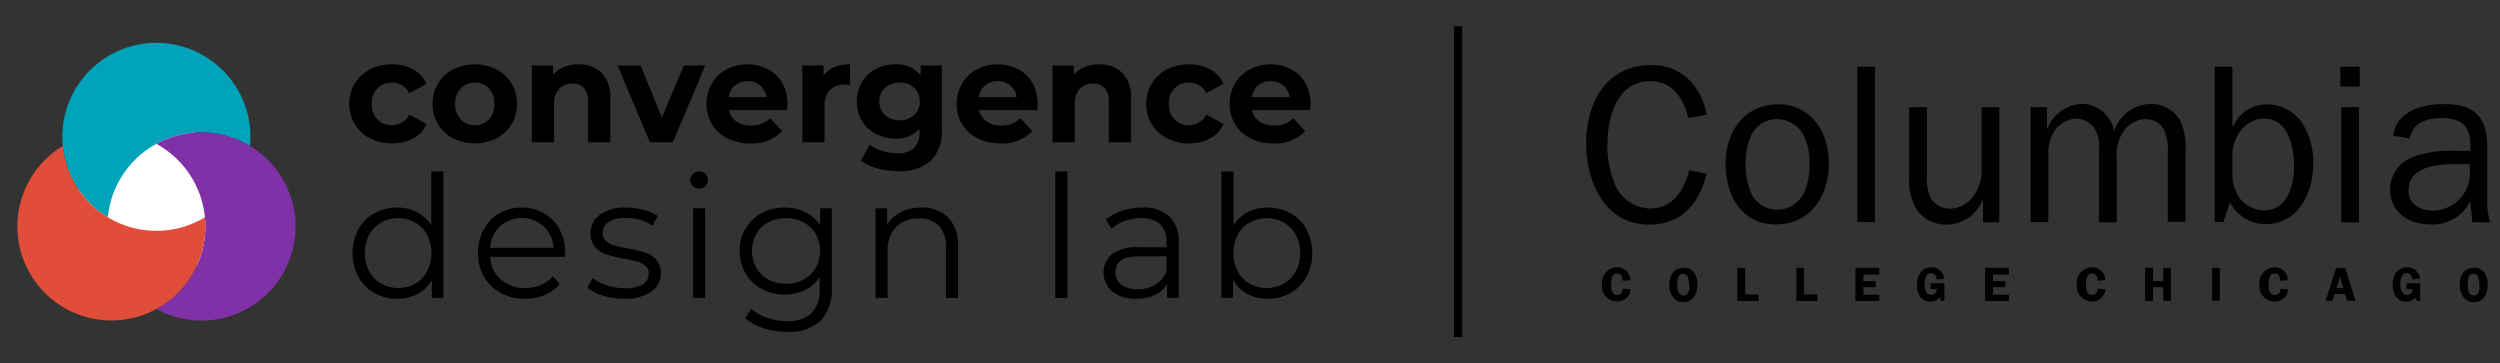 <svg xmlns="http://www.w3.org/2000/svg" viewBox="0 0 289.008 42"><rect x="0" y="0" width="289.008" height="42" fill="#333333" stroke="none"/><defs><style>.cls-1{fill:#fff;}.cls-2{fill:#00a3ba;}.cls-3{fill:#8031a7;}.cls-4{fill:#e04e39;}.cls-5{fill:#010101;}</style></defs><title>logo-lockup</title><g id="Lockup"><g id="convergence-circles"><path class="cls-1" d="M18.078,12.062A20.745,20.745,0,0,0,7.373,28.265a20.599,20.599,0,0,0,21.411,0A20.745,20.745,0,0,0,18.078,12.062Z"/><path class="cls-2" d="M18.078,4.954A10.871,10.871,0,0,0,7.208,15.825c0,.355.02.705.053,1.052a10.858,10.858,0,0,0,5.208,8.247,10.851,10.851,0,0,1,16.428-8.247c.033-.346.053-.697.053-1.052A10.871,10.871,0,0,0,18.078,4.954Z"/><path class="cls-3" d="M28.896,16.876a10.833,10.833,0,0,0-10.818-.245,10.871,10.871,0,0,1,5.61,8.491c.033.346.053.697.053,1.052a10.867,10.867,0,0,1-5.663,9.543A10.865,10.865,0,0,0,28.896,16.876Z"/><path class="cls-4" d="M23.688,25.123A10.87,10.87,0,0,1,7.261,16.876a10.866,10.866,0,1,0,16.481,9.298C23.741,25.82,23.722,25.47,23.688,25.123Z"/></g><g id="convergence"><path d="M51.257,19.82V34.437H49.917V32.389a4.273,4.273,0,0,1-1.665,1.596,4.888,4.888,0,0,1-2.334.552,5.263,5.263,0,0,1-2.64-.67A4.78,4.78,0,0,1,41.426,31.994a5.931,5.931,0,0,1,0-5.477A4.721,4.721,0,0,1,43.278,24.656a5.327,5.327,0,0,1,2.64-.66,4.905,4.905,0,0,1,2.275.522,4.31,4.31,0,0,1,1.665,1.526V19.82ZM47.996,32.792a3.57,3.57,0,0,0,1.379-1.428,4.673,4.673,0,0,0,0-4.216,3.573,3.573,0,0,0-1.379-1.429,4.117,4.117,0,0,0-3.94,0,3.566,3.566,0,0,0-1.379,1.429,4.673,4.673,0,0,0,0,4.216,3.564,3.564,0,0,0,1.379,1.428,4.11,4.11,0,0,0,3.94,0Z"/><path d="M65.322,29.689H56.654a3.705,3.705,0,0,0,1.241,2.61,4.121,4.121,0,0,0,2.837.995,4.476,4.476,0,0,0,1.773-.345A3.872,3.872,0,0,0,63.904,31.935l.788.906a4.435,4.435,0,0,1-1.724,1.261,5.827,5.827,0,0,1-2.275.434,5.751,5.751,0,0,1-2.827-.68,4.893,4.893,0,0,1-1.921-1.882,5.359,5.359,0,0,1-.689-2.719A5.557,5.557,0,0,1,55.915,26.537a4.78,4.78,0,0,1,1.812-1.871,5.064,5.064,0,0,1,2.591-.67,5.01,5.01,0,0,1,2.581.67,4.747,4.747,0,0,1,1.792,1.861,5.605,5.605,0,0,1,.65,2.729ZM57.807,26.153A3.753,3.753,0,0,0,56.654,28.645h7.348a3.754,3.754,0,0,0-1.152-2.492,3.806,3.806,0,0,0-5.043,0Z"/><path d="M69.705,34.171a5.171,5.171,0,0,1-1.803-.916l.63-1.103a5.3,5.3,0,0,0,1.635.837,6.49,6.49,0,0,0,2.049.325,3.907,3.907,0,0,0,2.098-.443,1.41,1.41,0,0,0,.68-1.251,1.127,1.127,0,0,0-.374-.896,2.481,2.481,0,0,0-.946-.492,13.637,13.637,0,0,0-1.517-.325,17.332,17.332,0,0,1-2.029-.482,2.978,2.978,0,0,1-1.31-.838,2.326,2.326,0,0,1-.541-1.635,2.562,2.562,0,0,1,1.083-2.128,4.868,4.868,0,0,1,3.014-.827,7.85,7.85,0,0,1,2.01.266,5.543,5.543,0,0,1,1.655.7l-.611,1.122a5.232,5.232,0,0,0-3.054-.886,3.539,3.539,0,0,0-2.019.473,1.448,1.448,0,0,0-.68,1.241,1.224,1.224,0,0,0,.384.945,2.356,2.356,0,0,0,.956.522,15.446,15.446,0,0,0,1.576.345,17.897,17.897,0,0,1,1.99.473,2.923,2.923,0,0,1,1.281.808,2.223,2.223,0,0,1,.532,1.576,2.507,2.507,0,0,1-1.133,2.157,5.391,5.391,0,0,1-3.142.798A7.946,7.946,0,0,1,69.705,34.171Z"/><path d="M80.097,21.514a.964.964,0,0,1-.295-.709.944.944,0,0,1,.295-.689.989.989,0,0,1,.729-.295,1.007,1.007,0,0,1,.729.285.913.913,0,0,1,.296.68,1.031,1.031,0,0,1-1.753.729Zm.02,2.562H81.515v10.362H80.116Z"/><path d="M96.153,24.075v9.102A5.276,5.276,0,0,1,94.862,37.087a5.336,5.336,0,0,1-3.891,1.27,8.694,8.694,0,0,1-2.729-.423,5.624,5.624,0,0,1-2.098-1.173l.709-1.063a5.318,5.318,0,0,0,1.822,1.044,6.792,6.792,0,0,0,2.256.375,3.979,3.979,0,0,0,2.896-.917,3.856,3.856,0,0,0,.926-2.847V32.034a4.222,4.222,0,0,1-1.704,1.497,5.265,5.265,0,0,1-2.334.512,5.507,5.507,0,0,1-2.649-.64,4.724,4.724,0,0,1-1.872-1.793,5.042,5.042,0,0,1-.68-2.61A4.989,4.989,0,0,1,86.194,26.399a4.695,4.695,0,0,1,1.861-1.772A5.556,5.556,0,0,1,90.715,23.996a5.257,5.257,0,0,1,2.384.532,4.296,4.296,0,0,1,1.714,1.536V24.075ZM92.882,32.319a3.484,3.484,0,0,0,1.409-1.35,3.853,3.853,0,0,0,.502-1.97,3.802,3.802,0,0,0-.502-1.96,3.527,3.527,0,0,0-1.399-1.34,4.55,4.55,0,0,0-4.058-.01,3.433,3.433,0,0,0-1.398,1.34,4.112,4.112,0,0,0,0,3.939,3.494,3.494,0,0,0,1.398,1.35,4.185,4.185,0,0,0,2.02.482A4.241,4.241,0,0,0,92.882,32.319Z"/><path d="M109.597,25.129a4.425,4.425,0,0,1,1.152,3.3v6.009h-1.398V28.566a3.436,3.436,0,0,0-.808-2.462,3.036,3.036,0,0,0-2.305-.848,3.54,3.54,0,0,0-2.649.995,3.756,3.756,0,0,0-.975,2.748v5.438H101.215V24.075h1.34v1.911a3.884,3.884,0,0,1,1.586-1.468,5.078,5.078,0,0,1,2.354-.522A4.234,4.234,0,0,1,109.597,25.129Z"/><path d="M121.998,19.82h1.398V34.437h-1.398Z"/><path d="M135.177,25.011a3.92,3.92,0,0,1,1.084,3.004v6.423h-1.34V32.822a3.216,3.216,0,0,1-1.389,1.261,4.868,4.868,0,0,1-2.177.453,4.264,4.264,0,0,1-2.759-.828,2.847,2.847,0,0,1-.068-4.313,4.672,4.672,0,0,1,3.044-.809h3.289v-.63a2.657,2.657,0,0,0-.748-2.039,3.094,3.094,0,0,0-2.187-.699,5.558,5.558,0,0,0-1.892.325,4.768,4.768,0,0,0-1.557.896l-.63-1.045a5.592,5.592,0,0,1,1.892-1.034,7.381,7.381,0,0,1,2.324-.364A4.389,4.389,0,0,1,135.177,25.011Zm-1.576,7.88a3.232,3.232,0,0,0,1.261-1.566V29.631h-3.25q-2.66,0-2.659,1.852a1.692,1.692,0,0,0,.689,1.428,3.132,3.132,0,0,0,1.931.522A3.684,3.684,0,0,0,133.601,32.891Z"/><path d="M149.184,24.656a4.721,4.721,0,0,1,1.852,1.861,5.931,5.931,0,0,1,0,5.477,4.78,4.78,0,0,1-1.852,1.872,5.266,5.266,0,0,1-2.64.67,4.892,4.892,0,0,1-2.335-.552,4.264,4.264,0,0,1-1.664-1.596v2.049h-1.34V19.82h1.398v6.225a4.307,4.307,0,0,1,1.665-1.526,4.902,4.902,0,0,1,2.275-.522A5.331,5.331,0,0,1,149.184,24.656Zm-.769,8.136a3.543,3.543,0,0,0,1.39-1.428,4.677,4.677,0,0,0,0-4.216,3.546,3.546,0,0,0-1.39-1.429,4.135,4.135,0,0,0-3.949,0,3.566,3.566,0,0,0-1.379,1.429,4.669,4.669,0,0,0,0,4.216,3.564,3.564,0,0,0,1.379,1.428,4.128,4.128,0,0,0,3.949,0Z"/><path d="M42.779,15.992a4.386,4.386,0,0,1-1.766-1.626,4.431,4.431,0,0,1-.635-2.359,4.436,4.436,0,0,1,.635-2.359,4.384,4.384,0,0,1,1.766-1.625,5.456,5.456,0,0,1,2.549-.586,4.94,4.94,0,0,1,2.45.586,3.475,3.475,0,0,1,1.526,1.675l-1.997,1.072a2.183,2.183,0,0,0-1.997-1.221,2.257,2.257,0,0,0-1.667.66,2.428,2.428,0,0,0-.66,1.798,2.431,2.431,0,0,0,.66,1.799,2.257,2.257,0,0,0,1.667.66A2.16,2.16,0,0,0,47.308,13.244l1.997,1.09a3.543,3.543,0,0,1-1.526,1.649,4.881,4.881,0,0,1-2.45.594A5.455,5.455,0,0,1,42.779,15.992Z"/><path d="M52.382,15.992a4.356,4.356,0,0,1-1.741-1.626,4.474,4.474,0,0,1-.627-2.359,4.479,4.479,0,0,1,.627-2.359,4.354,4.354,0,0,1,1.741-1.625,5.679,5.679,0,0,1,5.024,0,4.367,4.367,0,0,1,1.732,1.625,4.479,4.479,0,0,1,.627,2.359,4.474,4.474,0,0,1-.627,2.359,4.369,4.369,0,0,1-1.732,1.626,5.687,5.687,0,0,1-5.024,0Zm4.142-2.195a2.491,2.491,0,0,0,.635-1.79,2.491,2.491,0,0,0-.635-1.79,2.144,2.144,0,0,0-1.625-.668,2.172,2.172,0,0,0-1.634.668,2.473,2.473,0,0,0-.644,1.79,2.473,2.473,0,0,0,.644,1.79,2.169,2.169,0,0,0,1.634.669A2.141,2.141,0,0,0,56.524,13.797Z"/><path d="M69.542,8.427a3.924,3.924,0,0,1,1.015,2.937v5.082H67.983V11.76a2.317,2.317,0,0,0-.462-1.576A1.694,1.694,0,0,0,66.184,9.664a2.049,2.049,0,0,0-1.551.603,2.492,2.492,0,0,0-.577,1.79V16.445H61.482v-8.877H63.94v1.04a3.409,3.409,0,0,1,1.271-.866,4.415,4.415,0,0,1,1.667-.306A3.652,3.652,0,0,1,69.542,8.427Z"/><path d="M81.529,7.568l-3.746,8.877H75.128l-3.729-8.877h2.656l2.458,6.039,2.541-6.039Z"/><path d="M90.984,12.733H84.268a2.086,2.086,0,0,0,.858,1.303,2.838,2.838,0,0,0,1.683.479,3.403,3.403,0,0,0,1.229-.206,2.969,2.969,0,0,0,.999-.651l1.369,1.484A4.603,4.603,0,0,1,86.743,16.577a5.792,5.792,0,0,1-2.656-.585,4.294,4.294,0,0,1-1.782-1.626,4.474,4.474,0,0,1-.627-2.359,4.535,4.535,0,0,1,.619-2.351,4.327,4.327,0,0,1,1.699-1.634A5.263,5.263,0,0,1,88.773,7.997a4.109,4.109,0,0,1,1.658,1.609,4.798,4.798,0,0,1,.602,2.434C91.033,12.073,91.017,12.304,90.984,12.733ZM84.961,9.879a2.108,2.108,0,0,0-.726,1.353h4.373a2.132,2.132,0,0,0-.726-1.345,2.172,2.172,0,0,0-1.452-.503A2.216,2.216,0,0,0,84.961,9.879Z"/><path d="M96.453,7.766a4.628,4.628,0,0,1,1.807-.33v2.376c-.287-.021-.479-.033-.578-.033a2.356,2.356,0,0,0-1.732.619,2.498,2.498,0,0,0-.627,1.856V16.445H92.749v-8.877h2.458V8.74A2.86,2.86,0,0,1,96.453,7.766Z"/><path d="M108.87,7.568v7.393a4.745,4.745,0,0,1-1.271,3.63,5.247,5.247,0,0,1-3.713,1.188,9.286,9.286,0,0,1-2.442-.313,5.346,5.346,0,0,1-1.914-.907l1.023-1.848a4.201,4.201,0,0,0,1.419.733,5.639,5.639,0,0,0,1.716.272,2.783,2.783,0,0,0,1.972-.602,2.403,2.403,0,0,0,.635-1.823V14.911a3.6,3.6,0,0,1-2.805,1.105,4.709,4.709,0,0,1-2.235-.536,4.082,4.082,0,0,1-1.609-1.51,4.224,4.224,0,0,1-.594-2.244,4.224,4.224,0,0,1,.594-2.244,4.089,4.089,0,0,1,1.609-1.51,4.709,4.709,0,0,1,2.235-.536,3.524,3.524,0,0,1,2.937,1.27V7.568Zm-3.193,5.734a2.045,2.045,0,0,0,.652-1.576,2.048,2.048,0,0,0-.652-1.576,2.371,2.371,0,0,0-1.675-.602,2.401,2.401,0,0,0-1.683.602,2.036,2.036,0,0,0-.66,1.576,2.033,2.033,0,0,0,.66,1.576,2.401,2.401,0,0,0,1.683.602A2.371,2.371,0,0,0,105.677,13.303Z"/><path d="M119.908,12.733H113.193a2.086,2.086,0,0,0,.858,1.303,2.838,2.838,0,0,0,1.683.479,3.403,3.403,0,0,0,1.229-.206,2.969,2.969,0,0,0,.999-.651l1.369,1.484a4.603,4.603,0,0,1-3.663,1.436,5.792,5.792,0,0,1-2.656-.585,4.294,4.294,0,0,1-1.782-1.626,4.474,4.474,0,0,1-.627-2.359,4.535,4.535,0,0,1,.619-2.351,4.327,4.327,0,0,1,1.699-1.634,5.263,5.263,0,0,1,4.777-.025,4.109,4.109,0,0,1,1.658,1.609,4.798,4.798,0,0,1,.602,2.434C119.958,12.073,119.942,12.304,119.908,12.733ZM113.886,9.879a2.108,2.108,0,0,0-.726,1.353h4.373a2.132,2.132,0,0,0-.726-1.345,2.172,2.172,0,0,0-1.452-.503A2.216,2.216,0,0,0,113.886,9.879Z"/><path d="M129.734,8.427a3.924,3.924,0,0,1,1.015,2.937v5.082H128.175V11.76a2.312,2.312,0,0,0-.463-1.576,1.692,1.692,0,0,0-1.336-.52,2.049,2.049,0,0,0-1.551.603,2.492,2.492,0,0,0-.577,1.79V16.445H121.674v-8.877h2.458v1.04a3.409,3.409,0,0,1,1.271-.866,4.414,4.414,0,0,1,1.666-.306A3.653,3.653,0,0,1,129.734,8.427Z"/><path d="M134.914,15.992a4.353,4.353,0,0,1-2.4-3.985,4.431,4.431,0,0,1,.635-2.359,4.384,4.384,0,0,1,1.766-1.625,5.455,5.455,0,0,1,2.549-.586,4.942,4.942,0,0,1,2.451.586,3.469,3.469,0,0,1,1.525,1.675l-1.996,1.072a2.183,2.183,0,0,0-1.996-1.221,2.256,2.256,0,0,0-1.667.66,2.427,2.427,0,0,0-.66,1.798,2.429,2.429,0,0,0,.66,1.799,2.256,2.256,0,0,0,1.667.66,2.159,2.159,0,0,0,1.996-1.222l1.996,1.09a3.536,3.536,0,0,1-1.525,1.649,4.883,4.883,0,0,1-2.451.594A5.454,5.454,0,0,1,134.914,15.992Z"/><path d="M151.457,12.733H144.74a2.089,2.089,0,0,0,.858,1.303,2.839,2.839,0,0,0,1.683.479,3.405,3.405,0,0,0,1.229-.206,2.96,2.96,0,0,0,.999-.651l1.37,1.484A4.604,4.604,0,0,1,147.216,16.577a5.797,5.797,0,0,1-2.657-.585,4.295,4.295,0,0,1-1.781-1.626,4.474,4.474,0,0,1-.627-2.359,4.539,4.539,0,0,1,.618-2.351,4.336,4.336,0,0,1,1.7-1.634,5.263,5.263,0,0,1,4.777-.025,4.103,4.103,0,0,1,1.658,1.609,4.798,4.798,0,0,1,.603,2.434C151.507,12.073,151.49,12.304,151.457,12.733Zm-6.023-2.854a2.105,2.105,0,0,0-.726,1.353h4.373a2.132,2.132,0,0,0-.726-1.345,2.175,2.175,0,0,0-1.452-.503A2.216,2.216,0,0,0,145.434,9.879Z"/></g><g id="columbia"><path class="cls-5" d="M197.295,20.081c-.837,3.375-2.835,5.886-6.642,5.886-5.184,0-7.29-5.022-7.29-9.397,0-4.617,2.268-9.046,7.506-9.046,3.591,0,5.724,2.403,6.453,5.724l-2.133.405c-.621-2.268-1.755-4.266-4.428-4.266-3.888,0-4.941,4.266-4.941,7.344a11.686,11.686,0,0,0,.837,4.482,4.512,4.512,0,0,0,3.996,2.889c2.727,0,4.05-2.052,4.617-4.428Z"/><path class="cls-5" d="M205.584,12.062c-3.996,0-6.102,3.213-6.102,6.885,0,3.483,1.755,6.993,5.778,6.993,4.05,0,6.156-3.267,6.156-6.993C211.444,15.437,209.5,12.062,205.584,12.062Zm2.943,10.261a3.395,3.395,0,0,1-5.967.27,7.892,7.892,0,0,1-.756-3.645,7.379,7.379,0,0,1,.648-3.321,3.314,3.314,0,0,1,2.997-1.863,3.508,3.508,0,0,1,2.889,1.593,6.79,6.79,0,0,1,.837,3.645A7.23,7.23,0,0,1,208.528,22.322Z"/><rect class="cls-5" x="214.711" y="7.714" width="2.052" height="17.956"/><path class="cls-5" d="M229.238,25.671V23.051h-.027a4.505,4.505,0,0,1-4.077,2.916,4.206,4.206,0,0,1-3.375-1.485,6.215,6.215,0,0,1-1.053-3.969V12.386h2.052v8.073a4.835,4.835,0,0,0,.432,2.403,2.591,2.591,0,0,0,2.16,1.269,3.44,3.44,0,0,0,2.727-1.377,5.072,5.072,0,0,0,.999-3.348V12.386h2.052v13.312h-1.89Z"/><path class="cls-5" d="M236.636,12.386v2.565h.027a4.498,4.498,0,0,1,3.969-2.943,3.794,3.794,0,0,1,3.753,3.159,4.609,4.609,0,0,1,4.293-3.159,3.912,3.912,0,0,1,3.348,1.917,7.521,7.521,0,0,1,.621,3.78v7.938h-2.052V17.759a6.055,6.055,0,0,0-.351-2.619,2.484,2.484,0,0,0-2.241-1.377,3.299,3.299,0,0,0-2.565,1.485,5.012,5.012,0,0,0-.729,3.267v7.182h-2.052V17.246a4.282,4.282,0,0,0-.432-2.241,2.632,2.632,0,0,0-2.241-1.296,3.357,3.357,0,0,0-2.403,1.296,4.729,4.729,0,0,0-.783,3.024v7.641H234.746V12.386Z"/><path class="cls-5" d="M266.149,14.222a5.052,5.052,0,0,0-4.077-2.16,4.208,4.208,0,0,0-3.888,2.511h-.108V7.714h-2.052V25.671h.999l.756-2.268a4.738,4.738,0,0,0,4.077,2.511c3.942,0,5.562-3.699,5.562-7.101A8.485,8.485,0,0,0,266.149,14.222Zm-4.428,10.099a3.724,3.724,0,0,1-2.889-1.512,5.194,5.194,0,0,1-.756-2.673V17.759c.027-1.944,1.539-4.05,3.645-4.05,2.808,0,3.483,3.267,3.483,5.481S264.448,24.32,261.721,24.32Z"/><rect class="cls-5" x="270.55" y="7.714" width="2.241" height="2.295"/><rect class="cls-5" x="270.658" y="12.386" width="2.052" height="13.312"/><path class="cls-5" d="M287.534,22.862V17.705c0-1.512,0-3.213-1.08-4.374-.999-1.161-2.619-1.296-4.077-1.296-2.403,0-5.373.864-5.724,3.645l1.917.324c.351-1.836,1.944-2.349,3.645-2.349,2.349,0,3.375.891,3.375,3.213v.567h-1.755a12.373,12.373,0,0,0-5.076.783,4.028,4.028,0,0,0-2.457,3.672c0,2.619,2.133,4.05,4.617,4.05a4.751,4.751,0,0,0,4.644-2.727l.243,2.484h2.052A8.976,8.976,0,0,1,287.534,22.862Zm-1.998-3.024a4.336,4.336,0,0,1-4.212,4.509c-1.485,0-2.889-.675-2.889-2.349,0-2.727,3.267-3.024,5.373-3.024h1.701v.864Z"/><path class="cls-5" d="M187.574,32.448c0-.432-.135-.837-.648-.837-.648,0-.675.837-.675,1.296,0,.54.081,1.188.729,1.188.432,0,.621-.351.648-.729l.864.081a1.492,1.492,0,0,1-1.593,1.404,1.749,1.749,0,0,1-1.701-1.971,1.769,1.769,0,0,1,1.728-1.971,1.446,1.446,0,0,1,1.539,1.485Z"/><path class="cls-5" d="M195.837,31.53a1.389,1.389,0,0,0-1.215-.567c-1.161,0-1.647.945-1.647,1.971a2.344,2.344,0,0,0,.405,1.377,1.407,1.407,0,0,0,1.215.621,1.526,1.526,0,0,0,1.269-.648,2.491,2.491,0,0,0,.351-1.323A2.083,2.083,0,0,0,195.837,31.53Zm-.648,2.187a.53.53,0,0,1-.567.432c-.648,0-.729-.756-.729-1.269a2.496,2.496,0,0,1,.108-.783.568.568,0,0,1,.567-.432.528.528,0,0,1,.54.351,2.235,2.235,0,0,1,.135.864A1.268,1.268,0,0,1,195.189,33.717Z"/><polygon class="cls-5" points="203.289 34.041 203.289 34.797 200.832 34.797 200.832 30.963 201.75 30.963 201.75 34.041 203.289 34.041"/><polygon class="cls-5" points="210.094 34.041 210.094 34.797 207.664 34.797 207.664 30.963 208.555 30.963 208.555 34.041 210.094 34.041"/><polygon class="cls-5" points="215.413 31.746 215.413 32.502 216.844 32.502 216.844 33.204 215.413 33.204 215.413 34.068 217.249 34.068 217.249 34.797 214.495 34.797 214.495 30.963 217.249 30.963 217.249 31.746 215.413 31.746"/><path class="cls-5" d="M223.189,33.474V32.745h1.593v2.052h-.405l-.135-.432a1.29,1.29,0,0,1-1.053.513c-1.107,0-1.593-.945-1.593-1.944,0-1.053.513-2.025,1.647-2.025a1.437,1.437,0,0,1,1.512,1.296l-.864.108c-.027-.405-.243-.729-.675-.729-.648,0-.729.837-.729,1.296,0,.513.135,1.188.756,1.188a.624.624,0,0,0,.648-.648h-.729v.054Z"/><polygon class="cls-5" points="230.399 31.746 230.399 32.502 231.83 32.502 231.83 33.204 230.399 33.204 230.399 34.068 232.235 34.068 232.235 34.797 229.481 34.797 229.481 30.963 232.235 30.963 232.235 31.746 230.399 31.746"/><path class="cls-5" d="M242.469,32.448c0-.432-.135-.837-.648-.837-.648,0-.675.837-.675,1.296,0,.54.081,1.188.729,1.188.432,0,.621-.351.648-.729l.864.081a1.492,1.492,0,0,1-1.593,1.404,1.749,1.749,0,0,1-1.701-1.971,1.769,1.769,0,0,1,1.728-1.971,1.446,1.446,0,0,1,1.539,1.485Z"/><polygon class="cls-5" points="250.974 34.797 250.083 34.797 250.083 33.204 248.895 33.204 248.895 34.797 247.977 34.797 247.977 30.963 248.895 30.963 248.895 32.502 250.083 32.502 250.083 30.963 250.974 30.963 250.974 34.797"/><rect class="cls-5" x="255.726" y="30.963" width="0.891" height="3.807"/><path class="cls-5" d="M263.584,32.448c0-.432-.135-.837-.648-.837-.648,0-.675.837-.675,1.296,0,.54.081,1.188.729,1.188.432,0,.621-.351.648-.729l.864.081a1.492,1.492,0,0,1-1.593,1.404,1.749,1.749,0,0,1-1.701-1.971,1.769,1.769,0,0,1,1.728-1.971A1.446,1.446,0,0,1,264.475,32.394Z"/><path class="cls-5" d="M271.117,30.963h-1.053l-1.215,3.807h.783l.243-.783h1.215l.243.783h.972ZM270.091,33.312l.405-1.323.405,1.323Z"/><path class="cls-5" d="M278.192,33.474V32.745h1.593v2.052h-.405l-.135-.432a1.29,1.29,0,0,1-1.053.513c-1.107,0-1.593-.945-1.593-1.944,0-1.053.513-2.025,1.647-2.025a1.454,1.454,0,0,1,1.512,1.296l-.864.108c-.027-.405-.243-.729-.675-.729-.648,0-.729.837-.729,1.296,0,.513.135,1.188.756,1.188a.624.624,0,0,0,.648-.648h-.729v.054Z"/><path class="cls-5" d="M287.21,31.53a1.389,1.389,0,0,0-1.215-.567c-1.161,0-1.647.945-1.647,1.971a2.344,2.344,0,0,0,.405,1.377,1.407,1.407,0,0,0,1.215.621,1.526,1.526,0,0,0,1.269-.648,2.491,2.491,0,0,0,.351-1.323A2.622,2.622,0,0,0,287.21,31.53Zm-.648,2.187a.53.53,0,0,1-.567.432c-.648,0-.729-.756-.729-1.269a2.496,2.496,0,0,1,.108-.783.568.568,0,0,1,.567-.432.528.528,0,0,1,.54.351,2.235,2.235,0,0,1,.135.864A2.161,2.161,0,0,1,286.562,33.717Z"/></g><rect id="separator" x="168.083" y="3.037" width="0.95" height="35.927"/></g></svg>